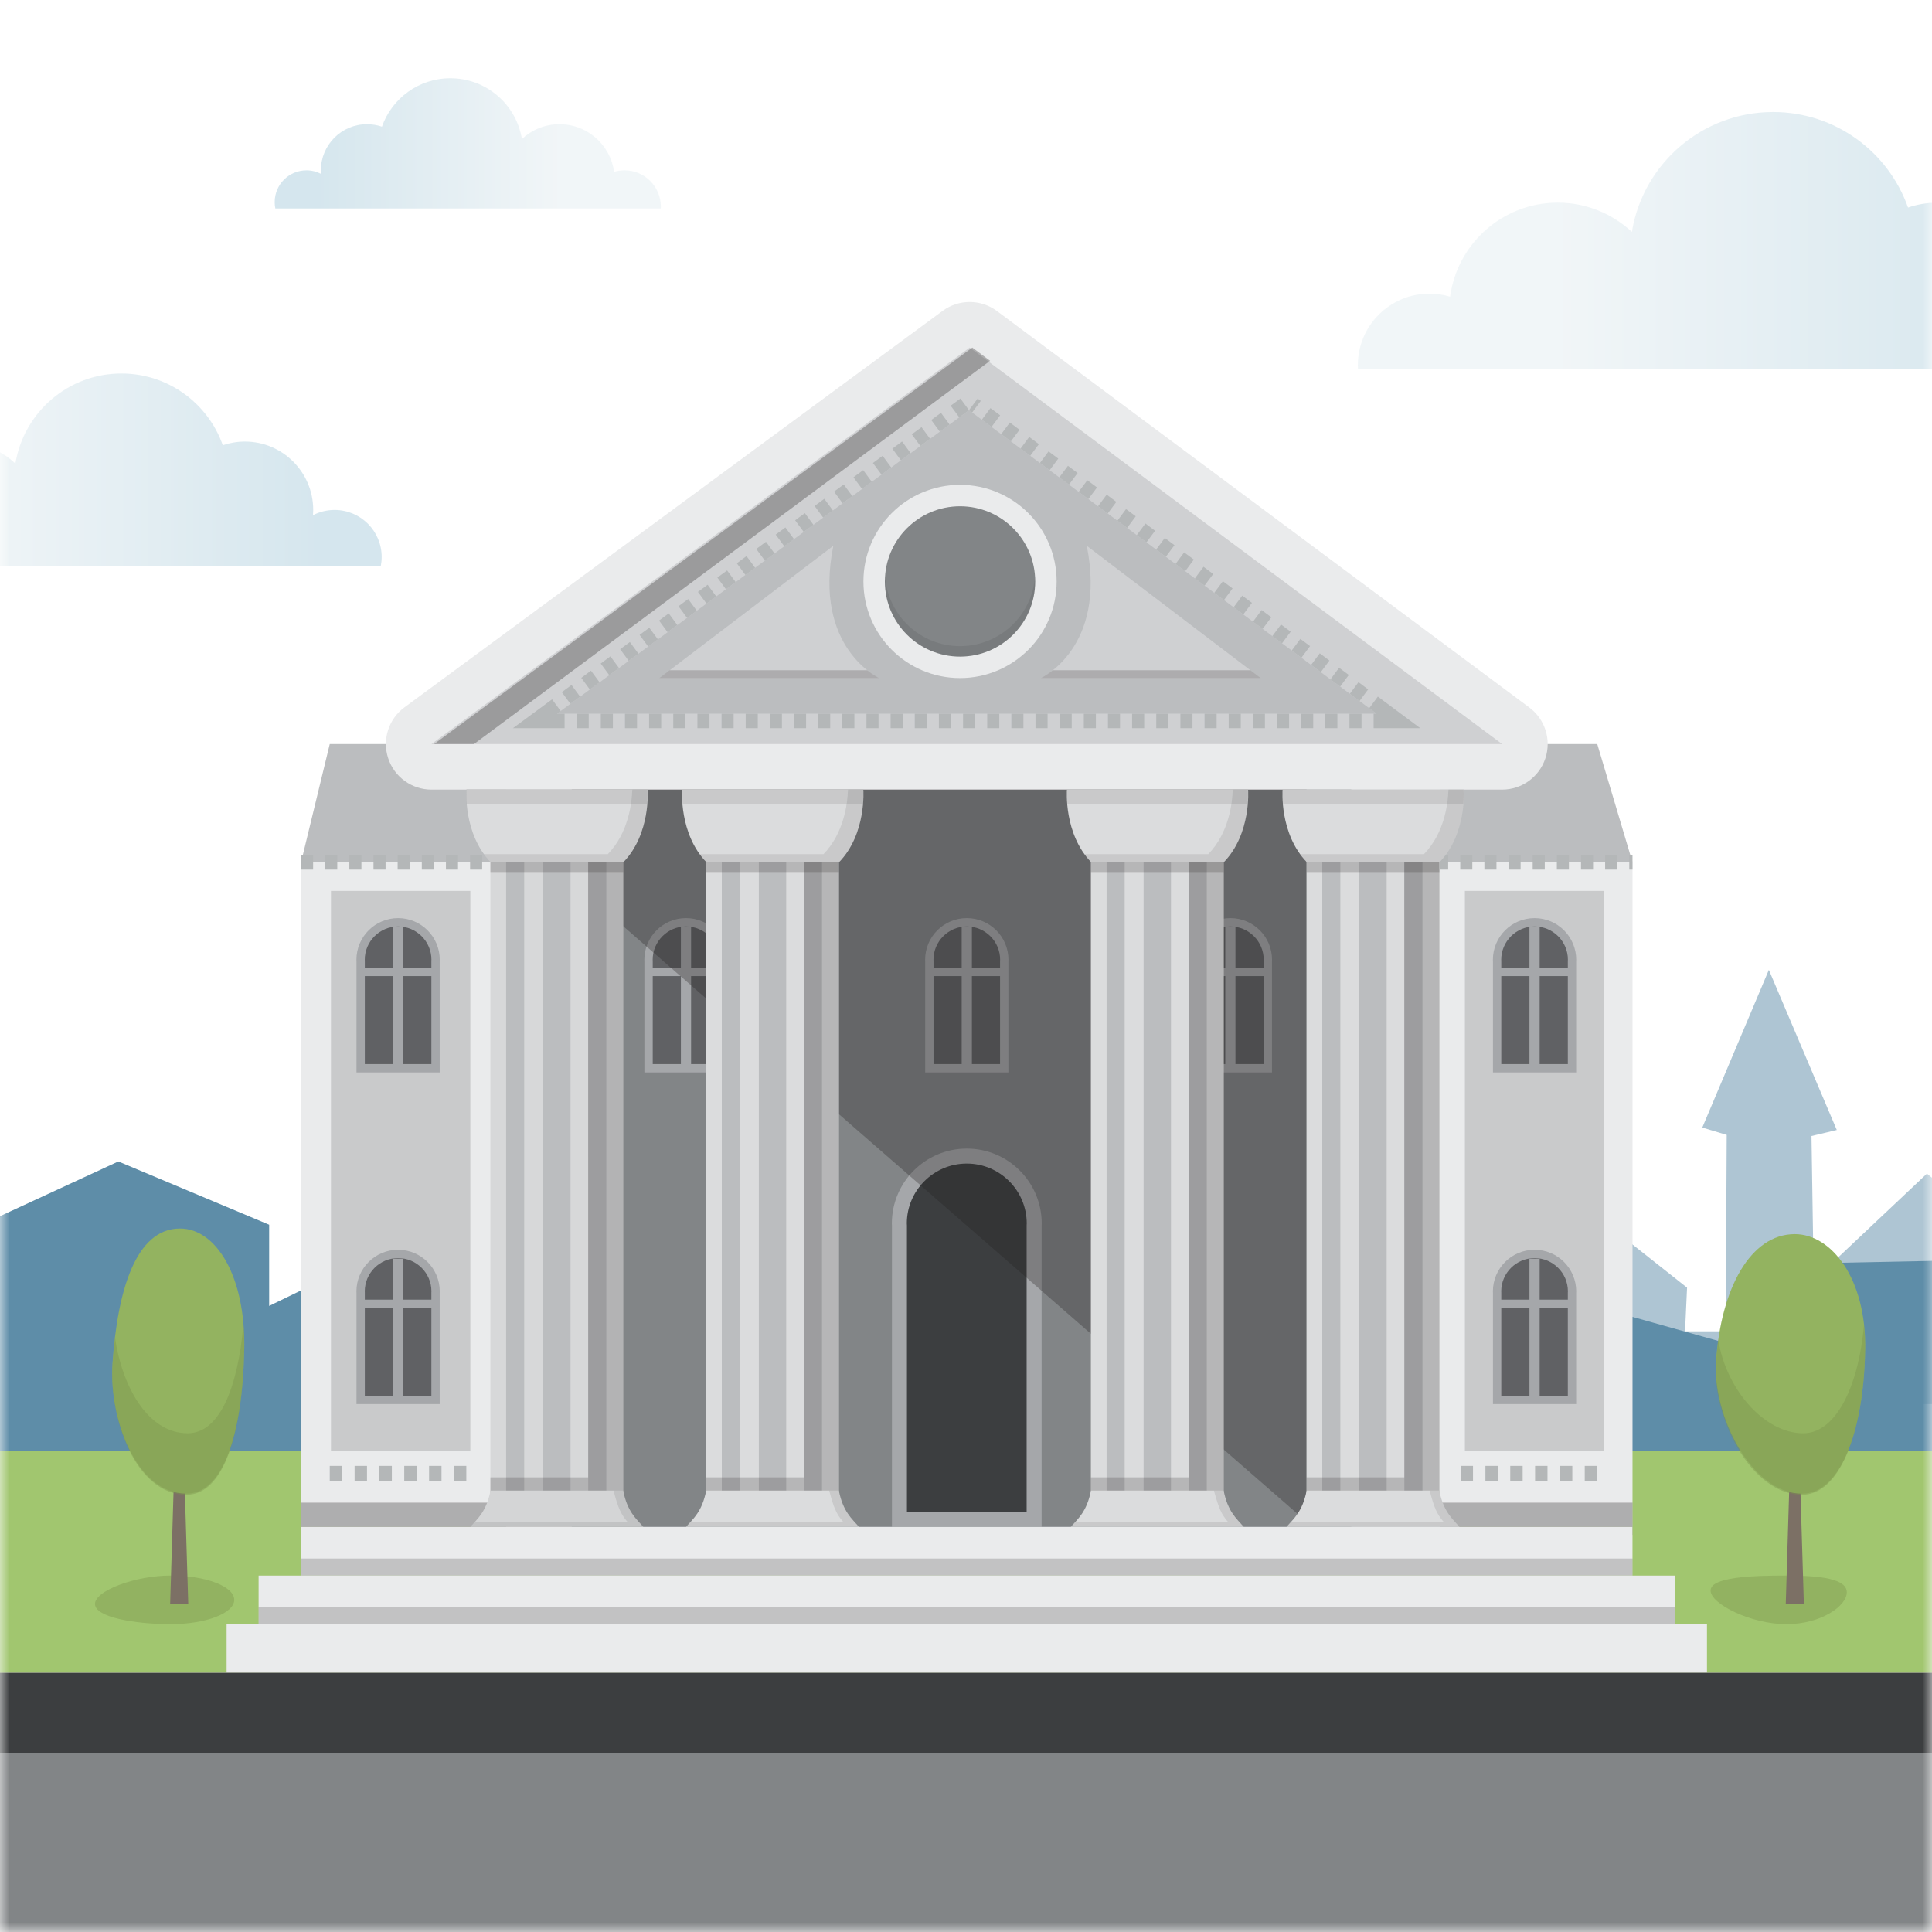 <svg xmlns="http://www.w3.org/2000/svg" width="100" height="100" viewBox="0 0 100 100" fill="none">
  <mask id="mask0_1428_678" style="mask-type:luminance" maskUnits="userSpaceOnUse" x="0" y="0" width="100" height="100">
    <path d="M100 0H0V100H100V0Z" fill="white"/>
  </mask>
  <g mask="url(#mask0_1428_678)">
    <path d="M100.812 90.731H-0.543V100.563H100.812V90.731Z" fill="#828587"/>
  </g>
  <mask id="mask1_1428_678" style="mask-type:luminance" maskUnits="userSpaceOnUse" x="0" y="0" width="100" height="100">
    <path d="M100 0H0V100H100V0Z" fill="white"/>
  </mask>
  <g mask="url(#mask1_1428_678)">
    <path opacity="0.5" d="M55.919 68.909L56.104 62.757L53.736 62.38L57.181 57.86L64.285 58.362L68.089 62.38L65.793 63.133L65.561 68.909H66.797V66.398H68.448V68.909H69.879L70.098 64.891L77.485 58.867L87.322 66.649L87.218 68.909H89.324L89.374 58.742L88.111 58.362L91.556 50.201L95.072 58.488L93.763 58.8L93.916 68.728L97.068 68.909L97.01 65.519L94.707 65.493L99.737 60.748L102.464 62.931V57.483L108.205 49.95L114.52 57.734L114.591 68.909H116.242V72.675H52.157V68.909H55.919Z" fill="#5E8DA8"/>
  </g>
  <mask id="mask2_1428_678" style="mask-type:luminance" maskUnits="userSpaceOnUse" x="0" y="0" width="100" height="100">
    <path d="M100 0H0V100H100V0Z" fill="white"/>
  </mask>
  <g mask="url(#mask2_1428_678)">
    <path d="M73.034 72.206L72.799 67.46L75.806 67.169L71.432 63.682L62.41 64.07L57.581 67.169L60.497 67.751L60.791 72.206H59.221V70.269H57.125V72.206H55.307L55.029 69.107L45.005 66.298L33.159 70.463L33.29 72.206H30.616L30.699 64.554L32.157 64.07L27.783 57.773L23.317 64.167L25.322 64.457L25.062 72.206H20.783L20.857 69.591L22.589 69.01L17.394 65.91L13.932 67.595V63.392L6.125 60.117L-1.377 63.586L-1.467 72.206H-3.564V75.112H77.811V72.206H73.034Z" fill="#5E8DA8"/>
  </g>
  <mask id="mask3_1428_678" style="mask-type:luminance" maskUnits="userSpaceOnUse" x="0" y="0" width="100" height="100">
    <path d="M100 0H0V100H100V0Z" fill="white"/>
  </mask>
  <g mask="url(#mask3_1428_678)">
    <path d="M106.213 72.492L106.001 68.21L108.713 67.948L105.792 65.147L94.917 65.367L92.275 67.948L94.905 68.473L95.17 72.492H93.754V70.744H91.864V72.492H90.224L89.973 69.696L80.932 67.162L70.247 70.919L70.365 72.492H67.953L68.028 65.589L69.343 65.153L65.397 59.473L61.37 65.24L63.178 65.502L62.944 72.492H59.083L59.151 70.133L60.712 69.608L56.027 66.812L52.904 68.332V64.541L46.329 59.299L39.096 64.716L39.014 72.492H37.123V75.113H110.521V72.492H106.213Z" fill="#5E8DA8"/>
  </g>
  <mask id="mask4_1428_678" style="mask-type:luminance" maskUnits="userSpaceOnUse" x="0" y="0" width="100" height="100">
    <path d="M100 0H0V100H100V0Z" fill="white"/>
  </mask>
  <g mask="url(#mask4_1428_678)">
    <path d="M100.812 75.112H-0.543V86.583H100.812V75.112Z" fill="#A1C66F"/>
  </g>
  <mask id="mask5_1428_678" style="mask-type:luminance" maskUnits="userSpaceOnUse" x="0" y="0" width="100" height="100">
    <path d="M100 0H0V100H100V0Z" fill="white"/>
  </mask>
  <g mask="url(#mask5_1428_678)">
    <path d="M84.499 44.636H15.583V79.035H84.499V44.636Z" fill="#EAEBEC"/>
    <path opacity="0.3" d="M84.499 77.777H15.583V79.443H84.499V77.777Z" fill="#231F20"/>
    <path d="M84.499 44.635H49.777V38.512H82.674L84.499 44.635Z" fill="#BBBDBF"/>
    <path d="M50.304 44.635H15.582L17.068 38.512H50.304V44.635Z" fill="#BBBDBF"/>
    <path d="M24.344 46.114H17.131V75.114H24.344V46.114Z" fill="#C9CACB"/>
    <path d="M83.035 46.114H75.822V75.114H83.035V46.114Z" fill="#C9CACB"/>
    <path d="M24.137 76.645H23.495V75.874H24.137V76.645ZM22.852 76.645H22.209V75.874H22.852V76.645ZM21.567 76.645H20.924V75.874H21.567V76.645ZM20.282 76.645H19.639V75.874H20.282V76.645ZM18.996 76.645H18.354V75.874H18.996V76.645ZM17.711 76.645H17.068V75.874H17.711V76.645Z" fill="#B4B7B8"/>
    <path d="M82.669 76.645H82.026V75.874H82.669V76.645ZM81.383 76.645H80.741V75.874H81.383V76.645ZM80.098 76.645H79.456V75.874H80.098V76.645ZM78.813 76.645H78.17V75.874H78.813V76.645ZM77.528 76.645H76.885V75.874H77.528V76.645ZM76.242 76.645H75.6V75.874H76.242V76.645Z" fill="#B4B7B8"/>
    <path d="M84.498 45.01H84.332V44.26H84.498V45.01ZM83.707 45.01H83.082V44.26H83.707V45.01ZM82.457 45.01H81.832V44.26H82.457V45.01ZM81.207 45.01H80.582V44.26H81.207V45.01ZM79.957 45.01H79.332V44.26H79.957V45.01ZM78.707 45.01H78.082V44.26H78.707V45.01ZM77.457 45.01H76.832V44.26H77.457V45.01ZM76.207 45.01H75.582V44.26H76.207V45.01ZM74.957 45.01H74.332V44.26H74.957V45.01ZM73.707 45.01H73.082V44.26H73.707V45.01ZM72.457 45.01H71.832V44.26H72.457V45.01ZM71.207 45.01H70.582V44.26H71.207V45.01ZM69.957 45.01H69.332V44.26H69.957V45.01ZM68.707 45.01H68.082V44.26H68.707V45.01ZM67.457 45.01H66.832V44.26H67.457V45.01ZM66.207 45.01H65.582V44.26H66.207V45.01ZM64.957 45.01H64.332V44.26H64.957V45.01ZM63.707 45.01H63.082V44.26H63.707V45.01ZM62.457 45.01H61.832V44.26H62.457V45.01ZM61.207 45.01H60.582V44.26H61.207V45.01ZM59.957 45.01H59.332V44.26H59.957V45.01ZM58.707 45.01H58.082V44.26H58.707V45.01ZM57.457 45.01H56.832V44.26H57.457V45.01ZM56.207 45.01H55.582V44.26H56.207V45.01ZM54.957 45.01H54.332V44.26H54.957V45.01ZM53.707 45.01H53.082V44.26H53.707V45.01ZM52.457 45.01H51.832V44.26H52.457V45.01ZM51.207 45.01H50.582V44.26H51.207V45.01ZM49.957 45.01H49.332V44.26H49.957V45.01ZM48.707 45.01H48.082V44.26H48.707V45.01ZM47.457 45.01H46.832V44.26H47.457V45.01ZM46.207 45.01H45.582V44.26H46.207V45.01ZM44.957 45.01H44.332V44.26H44.957V45.01ZM43.707 45.01H43.082V44.26H43.707V45.01ZM42.457 45.01H41.832V44.26H42.457V45.01ZM41.207 45.01H40.582V44.26H41.207V45.01ZM39.957 45.01H39.332V44.26H39.957V45.01ZM38.707 45.01H38.082V44.26H38.707V45.01ZM37.457 45.01H36.832V44.26H37.457V45.01ZM36.207 45.01H35.582V44.26H36.207V45.01ZM34.957 45.01H34.332V44.26H34.957V45.01ZM33.707 45.01H33.082V44.26H33.707V45.01ZM32.457 45.01H31.832V44.26H32.457V45.01ZM31.207 45.01H30.582V44.26H31.207V45.01ZM29.957 45.01H29.332V44.26H29.957V45.01ZM28.707 45.01H28.082V44.26H28.707V45.01ZM27.457 45.01H26.832V44.26H27.457V45.01ZM26.207 45.01H25.582V44.26H26.207V45.01ZM24.957 45.01H24.332V44.26H24.957V45.01ZM23.707 45.01H23.082V44.26H23.707V45.01ZM22.457 45.01H21.832V44.26H22.457V45.01ZM21.207 45.01H20.582V44.26H21.207V45.01ZM19.957 45.01H19.332V44.26H19.957V45.01ZM18.707 45.01H18.082V44.26H18.707V45.01ZM17.457 45.01H16.832V44.26H17.457V45.01ZM16.207 45.01H15.582V44.26H16.207V45.01Z" fill="#B4B7B8"/>
    <path d="M74.527 40.867H26.197V79.034H74.527V40.867Z" fill="#EAEBEC"/>
    <path d="M69.943 39.868H29.592V79.035H69.943V39.868Z" fill="#828587"/>
    <path d="M22.332 39.691C21.822 39.691 21.37 39.364 21.211 38.88C21.052 38.397 21.222 37.865 21.633 37.563L49.491 17.04C49.699 16.887 49.945 16.811 50.19 16.811C50.438 16.811 50.685 16.888 50.895 17.044L78.454 37.567C78.862 37.87 79.029 38.401 78.869 38.883C78.709 39.366 78.258 39.691 77.749 39.691H22.332V39.691Z" fill="#CFD0D2"/>
    <path d="M50.191 17.989L77.75 38.512H22.332L50.191 17.989ZM50.191 15.631C49.699 15.631 49.208 15.784 48.792 16.09L20.933 36.613C20.113 37.217 19.774 38.28 20.092 39.248C20.41 40.216 21.313 40.87 22.332 40.87H77.75C78.766 40.87 79.669 40.219 79.988 39.254C80.308 38.289 79.974 37.227 79.158 36.62L51.599 16.098C51.181 15.787 50.686 15.631 50.191 15.631Z" fill="#EAEBEC"/>
    <path d="M50.155 21.231L28.832 36.939H71.249L50.155 21.231Z" fill="#BBBDBF"/>
    <path d="M49.711 20.628L49.207 20.999L49.652 21.602L50.15 21.235L50.151 21.235C50.151 21.235 50.151 21.235 50.151 21.235L50.152 21.235C50.152 21.234 50.152 21.234 50.152 21.234L50.152 21.234C50.152 21.234 50.152 21.234 50.152 21.234L50.153 21.234C50.153 21.234 50.153 21.233 50.153 21.233L50.153 21.233C50.154 21.233 50.154 21.233 50.154 21.233C50.155 21.232 50.155 21.232 50.155 21.232V21.232L49.711 20.628ZM48.704 21.369L48.201 21.74L48.646 22.344C48.646 22.344 48.81 22.223 48.951 22.119L49.149 21.973L48.704 21.369ZM47.698 22.111L47.195 22.481L47.639 23.085L48.143 22.715L47.698 22.111ZM46.691 22.852L46.188 23.223L46.633 23.827L46.976 23.574C46.976 23.574 46.976 23.574 46.976 23.574L46.976 23.574C46.977 23.573 46.977 23.573 46.977 23.573L46.982 23.569C46.982 23.569 46.983 23.569 46.983 23.569L46.988 23.565C46.988 23.565 46.988 23.565 46.988 23.565L46.993 23.561C46.993 23.561 46.994 23.561 46.994 23.561L46.995 23.56C46.997 23.559 46.998 23.558 46.999 23.557L47 23.557C47 23.556 47 23.556 47 23.556L47.001 23.555C47.001 23.555 47.001 23.555 47.001 23.555L47.003 23.554C47.004 23.554 47.004 23.553 47.004 23.553L47.006 23.552C47.006 23.552 47.007 23.551 47.007 23.551L47.008 23.551C47.009 23.55 47.01 23.549 47.011 23.548L47.011 23.548C47.015 23.545 47.019 23.543 47.022 23.54L47.023 23.54C47.089 23.491 47.136 23.456 47.136 23.456L46.691 22.852ZM45.685 23.593L45.182 23.964L45.627 24.568C45.627 24.568 45.821 24.425 45.968 24.316L45.969 24.316C45.969 24.315 45.97 24.315 45.971 24.314L46.13 24.197L45.685 23.593ZM44.679 24.335L44.175 24.705L44.62 25.309L45.124 24.939L44.679 24.335ZM43.672 25.076L43.169 25.447L43.614 26.051L43.767 25.938C43.767 25.937 43.768 25.937 43.768 25.937L43.77 25.936C43.77 25.935 43.771 25.935 43.771 25.935H43.771C43.772 25.934 43.773 25.934 43.774 25.933L43.776 25.932C43.776 25.932 43.776 25.932 43.776 25.932L43.784 25.926C43.784 25.925 43.784 25.925 43.784 25.925L43.79 25.921V25.921L43.792 25.919C43.792 25.919 43.792 25.919 43.793 25.919L43.795 25.917C43.795 25.917 43.796 25.917 43.796 25.917L43.797 25.916L43.798 25.915C43.798 25.915 43.798 25.915 43.798 25.915L43.8 25.913C43.801 25.913 43.801 25.913 43.801 25.912L43.803 25.911C43.946 25.806 44.117 25.68 44.117 25.68L43.672 25.076ZM42.666 25.818L42.163 26.188L42.607 26.792C42.607 26.792 42.831 26.627 42.98 26.518L42.981 26.517C42.981 26.517 42.981 26.517 42.981 26.517L42.982 26.516C42.983 26.516 42.983 26.515 42.984 26.515L43.111 26.422L42.666 25.818ZM41.659 26.559L41.156 26.93L41.601 27.533L42.104 27.163L41.659 26.559ZM40.653 27.3L40.15 27.671L40.595 28.275C40.595 28.275 40.595 28.275 40.596 28.274H40.596C40.596 28.274 40.596 28.274 40.596 28.274L40.597 28.273V28.273L40.597 28.273L40.598 28.273L40.598 28.273C40.598 28.273 40.598 28.272 40.598 28.272L40.598 28.272C40.598 28.272 40.599 28.272 40.599 28.272L40.599 28.272C40.599 28.272 40.599 28.272 40.599 28.272H40.599C40.599 28.271 40.599 28.271 40.599 28.271H40.599C40.601 28.27 40.602 28.269 40.604 28.268L40.605 28.268C40.605 28.268 40.605 28.267 40.605 28.267L40.606 28.267C40.606 28.267 40.606 28.267 40.606 28.266C40.607 28.266 40.608 28.265 40.609 28.264L40.609 28.264C40.615 28.26 40.622 28.255 40.629 28.249V28.249C40.744 28.165 41.098 27.904 41.098 27.904L40.653 27.3ZM39.647 28.042L39.143 28.413L39.588 29.016C39.588 29.016 39.854 28.82 40 28.713L40.001 28.712L40.091 28.646L39.647 28.042ZM38.64 28.783L38.137 29.154L38.582 29.758L39.085 29.387L38.64 28.783ZM37.634 29.525L37.131 29.895L37.575 30.499L38.079 30.128L37.634 29.525ZM36.627 30.266L36.124 30.637L36.569 31.24C36.569 31.24 36.623 31.2 36.696 31.147L36.697 31.146C36.7 31.144 36.703 31.141 36.707 31.139L36.708 31.138L36.709 31.137C36.709 31.137 36.709 31.137 36.709 31.137L36.71 31.136C36.711 31.136 36.711 31.136 36.711 31.136L36.715 31.133C36.715 31.133 36.716 31.133 36.716 31.133L36.718 31.131C36.718 31.131 36.719 31.13 36.719 31.13L36.722 31.128C36.722 31.128 36.722 31.128 36.723 31.128L36.723 31.127C36.723 31.127 36.723 31.127 36.724 31.127L37.072 30.87L36.627 30.266ZM35.621 31.007L35.118 31.378L35.563 31.982L36.066 31.611L35.621 31.007ZM34.614 31.749L34.111 32.119L34.556 32.723L35.059 32.352L34.614 31.749ZM33.608 32.49L33.105 32.861L33.55 33.465C33.55 33.465 33.57 33.45 33.603 33.426L34.053 33.094L33.608 32.49ZM32.602 33.232L32.098 33.602L32.543 34.206L33.047 33.835L32.602 33.232ZM31.595 33.973L31.092 34.344L31.537 34.947L32.04 34.577L31.595 33.973ZM30.589 34.714L30.086 35.085L30.531 35.689C30.531 35.689 30.567 35.662 30.62 35.623L31.034 35.318L30.589 34.714ZM29.583 35.456L29.079 35.826L29.524 36.43L30.027 36.06L29.583 35.456ZM28.576 36.197L28.388 36.336L26.55 37.69H28.832H29.223V36.94H28.832C28.832 36.94 28.833 36.94 28.833 36.94L28.832 36.94C28.833 36.94 28.833 36.939 28.833 36.939L28.832 36.94C28.833 36.939 28.833 36.939 28.833 36.939L28.833 36.939L28.834 36.939L28.834 36.939C28.834 36.939 28.834 36.939 28.834 36.939L29.021 36.801L28.576 36.197ZM30.473 36.94H29.848V37.69H30.473V36.94ZM31.723 36.94H31.098V37.69H31.723V36.94ZM32.973 36.94H32.348V37.69H32.973V36.94ZM34.223 36.94H33.598V37.69H34.223V36.94ZM35.473 36.94H34.848V37.69H35.473V36.94ZM36.723 36.94H36.098V37.69H36.723V36.94ZM37.973 36.94H37.348V37.69H37.973V36.94ZM39.223 36.94H38.598V37.69H39.223V36.94ZM40.473 36.94H39.848V37.69H40.473V36.94ZM41.723 36.94H41.098V37.69H41.723V36.94ZM42.973 36.94H42.348V37.69H42.973V36.94ZM44.223 36.94H43.598V37.69H44.223V36.94ZM45.473 36.94H44.848V37.69H45.473V36.94ZM46.723 36.94H46.098V37.69H46.723V36.94ZM47.973 36.94H47.348V37.69H47.973V36.94ZM49.223 36.94H48.598V37.69H49.223V36.94ZM50.473 36.94H49.848V37.69H50.473V36.94ZM51.723 36.94H51.098V37.69H51.723V36.94ZM52.973 36.94H52.348V37.69H52.973V36.94ZM54.223 36.94H53.598V37.69H54.223V36.94ZM55.473 36.94H54.848V37.69H55.473V36.94ZM56.723 36.94H56.098V37.69H56.723V36.94ZM57.973 36.94H57.348V37.69H57.973V36.94ZM59.223 36.94H58.598V37.69H59.223V36.94ZM60.473 36.94H59.848V37.69H60.473V36.94ZM61.723 36.94H61.098V37.69H61.723V36.94ZM62.973 36.94H62.348V37.69H62.973V36.94ZM64.223 36.94H63.598V37.69H64.223V36.94ZM65.473 36.94H64.848V37.69H65.473V36.94ZM66.723 36.94H66.098V37.69H66.723V36.94ZM67.973 36.94H67.348V37.69H67.973V36.94ZM69.223 36.94H68.598V37.69H69.223V36.94ZM70.473 36.94H69.848V37.69H70.473V36.94ZM71.318 36.055L70.87 36.657C70.87 36.657 71.213 36.913 71.247 36.938L71.247 36.938C71.247 36.938 71.247 36.938 71.248 36.938L71.248 36.938L71.248 36.939C71.248 36.939 71.248 36.939 71.248 36.939C71.249 36.939 71.249 36.939 71.249 36.94L71.25 36.94C71.25 36.94 71.25 36.94 71.25 36.94V36.94H71.098V37.69H71.25H73.513L71.698 36.338L71.318 36.055ZM70.315 35.309L69.867 35.91L70.368 36.284L70.816 35.682L70.315 35.309ZM69.313 34.562L68.865 35.164L69.366 35.537L69.814 34.936L69.313 34.562ZM68.31 33.816L67.862 34.417L68.363 34.79L68.811 34.189L68.31 33.816ZM67.307 33.069L66.859 33.671L67.361 34.044L67.809 33.442L67.307 33.069ZM66.305 32.323L65.857 32.924L66.177 33.163C66.276 33.236 66.358 33.297 66.358 33.297L66.806 32.696L66.305 32.323ZM65.302 31.576L64.854 32.178L65.356 32.551L65.804 31.949L65.302 31.576ZM64.3 30.829L63.852 31.431L64.163 31.663V31.663L64.165 31.664C64.165 31.665 64.166 31.665 64.166 31.665L64.17 31.668C64.17 31.668 64.17 31.668 64.17 31.668L64.175 31.672C64.176 31.673 64.177 31.673 64.178 31.674L64.179 31.674C64.274 31.745 64.353 31.804 64.353 31.804L64.801 31.203L64.3 30.829ZM63.297 30.083L62.849 30.684C62.849 30.684 62.928 30.743 63.024 30.814L63.351 31.058L63.798 30.456L63.297 30.083ZM62.295 29.336L61.847 29.938L62.348 30.311L62.796 29.71L62.295 29.336ZM61.292 28.59L60.844 29.191L61.346 29.565L61.793 28.963L61.292 28.59ZM60.29 27.843L59.842 28.445C59.842 28.445 60.039 28.592 60.186 28.701C60.188 28.702 60.189 28.703 60.19 28.704L60.343 28.818L60.791 28.217L60.29 27.843ZM59.287 27.097L58.839 27.698L59.34 28.071L59.788 27.47L59.287 27.097ZM58.284 26.35L57.836 26.952L58.338 27.325L58.786 26.723L58.284 26.35ZM57.282 25.603L56.834 26.205L57.335 26.578L57.783 25.977L57.282 25.603ZM56.279 24.857L55.831 25.458L56.333 25.832L56.781 25.23L56.279 24.857ZM55.277 24.11L54.829 24.712L55.33 25.085L55.778 24.484L55.277 24.11ZM54.274 23.364L53.826 23.965L54.306 24.322L54.322 24.334C54.322 24.334 54.322 24.334 54.322 24.334L54.326 24.337L54.327 24.338L54.327 24.338V24.339L54.775 23.737L54.274 23.364ZM53.272 22.617L52.824 23.219L53.325 23.592L53.773 22.99L53.272 22.617ZM52.269 21.871L51.821 22.472C51.821 22.472 52.064 22.654 52.212 22.763L52.216 22.766L52.216 22.766L52.322 22.846L52.77 22.244L52.269 21.871ZM51.266 21.124L50.818 21.726L50.824 21.73C50.824 21.73 50.824 21.73 50.824 21.73L50.835 21.738L50.839 21.741C50.84 21.742 50.841 21.743 50.843 21.744L50.845 21.745L50.845 21.746C50.845 21.746 50.846 21.746 50.846 21.746L50.847 21.747L50.848 21.748L50.849 21.748L50.851 21.75C50.851 21.75 50.851 21.75 50.852 21.75C50.852 21.751 50.853 21.751 50.853 21.752L50.854 21.752C50.854 21.752 50.855 21.753 50.856 21.753L50.856 21.753C50.856 21.754 50.856 21.754 50.857 21.754C50.974 21.841 51.32 22.099 51.32 22.099L51.768 21.497L51.266 21.124ZM50.603 20.63L50.155 21.232L50.157 21.233L50.157 21.233L50.159 21.235L50.16 21.235L50.16 21.235L50.161 21.235L50.161 21.236C50.188 21.256 50.317 21.352 50.317 21.352L50.765 20.751L50.603 20.63Z" fill="#B4B7B8"/>
    <path opacity="0.3" d="M50.327 17.989L51.248 18.675L24.532 38.512L22.469 38.512L50.327 17.989Z" fill="#231F20"/>
    <path d="M54.691 30.096C54.691 32.857 52.453 35.096 49.691 35.096C46.93 35.096 44.691 32.857 44.691 30.096C44.691 27.334 46.93 25.096 49.691 25.096C52.453 25.096 54.691 27.334 54.691 30.096Z" fill="#EAEBEC"/>
    <path d="M53.582 30.095C53.582 32.244 51.84 33.986 49.692 33.986C47.543 33.986 45.801 32.244 45.801 30.095C45.801 27.946 47.543 26.204 49.692 26.204C51.84 26.204 53.582 27.946 53.582 30.095Z" fill="#828587"/>
    <path opacity="0.1" d="M49.692 33.444C47.634 33.444 45.95 31.846 45.811 29.824C45.805 29.914 45.801 30.004 45.801 30.095C45.801 32.244 47.543 33.986 49.692 33.986C51.84 33.986 53.582 32.244 53.582 30.095C53.582 30.004 53.578 29.914 53.572 29.824C53.433 31.847 51.749 33.444 49.692 33.444Z" fill="#231F20"/>
    <path d="M18.668 55.294V49.737C18.668 49.719 18.667 49.708 18.666 49.696C18.666 49.69 18.665 49.684 18.665 49.678C18.665 48.608 19.536 47.737 20.606 47.737C21.676 47.737 22.547 48.608 22.547 49.678C22.547 49.684 22.544 49.719 22.544 49.731L22.544 55.294H18.668V55.294Z" fill="#606164"/>
    <path d="M20.606 47.953C21.557 47.953 22.331 48.727 22.331 49.672L22.331 49.681C22.329 49.695 22.329 49.71 22.328 49.724L22.328 49.73V49.736V55.078H18.883V49.736V49.73L18.883 49.724C18.883 49.71 18.882 49.695 18.881 49.681L18.88 49.678C18.88 48.727 19.654 47.953 20.606 47.953ZM20.606 47.522C19.415 47.522 18.449 48.487 18.449 49.678C18.449 49.698 18.452 49.717 18.452 49.737V55.509H22.759V49.737C22.759 49.717 22.762 49.698 22.762 49.678C22.762 48.487 21.797 47.522 20.606 47.522Z" fill="#A5A7AA"/>
    <path d="M20.869 47.981H20.342V55.143H20.869V47.981Z" fill="#A5A7AA"/>
    <path d="M22.498 50.103H18.713V50.522H22.498V50.103Z" fill="#A5A7AA"/>
    <path d="M33.569 55.294V49.737C33.569 49.719 33.568 49.708 33.567 49.696C33.567 49.69 33.566 49.684 33.566 49.678C33.566 48.608 34.437 47.737 35.507 47.737C36.578 47.737 37.448 48.608 37.448 49.678C37.448 49.684 37.446 49.719 37.445 49.731V55.294H33.569V55.294Z" fill="#606164"/>
    <path d="M35.507 47.953C36.458 47.953 37.232 48.727 37.233 49.672L37.232 49.681C37.231 49.695 37.23 49.71 37.23 49.724L37.229 49.73V49.736V55.078H33.785V49.736V49.73L33.785 49.724C33.784 49.71 33.783 49.695 33.782 49.681L33.782 49.678C33.782 48.727 34.556 47.953 35.507 47.953ZM35.507 47.522C34.316 47.522 33.351 48.487 33.351 49.678C33.351 49.698 33.353 49.717 33.354 49.737V55.509H37.66V49.737C37.661 49.717 37.663 49.698 37.663 49.678C37.663 48.487 36.698 47.522 35.507 47.522Z" fill="#A5A7AA"/>
    <path d="M35.77 47.981H35.243V55.143H35.77V47.981Z" fill="#A5A7AA"/>
    <path d="M37.399 50.103H33.614V50.522H37.399V50.103Z" fill="#A5A7AA"/>
    <path d="M48.103 55.294V49.737C48.103 49.72 48.102 49.708 48.102 49.696L48.101 49.678C48.101 48.608 48.971 47.737 50.041 47.737C51.112 47.737 51.982 48.608 51.982 49.678C51.982 49.678 51.98 49.72 51.979 49.732V55.294H48.103Z" fill="#606164"/>
    <path d="M50.041 47.953C50.992 47.953 51.766 48.727 51.767 49.672L51.766 49.681C51.765 49.696 51.764 49.711 51.764 49.726L51.763 49.731V49.737V55.078H48.319V49.737V49.731L48.319 49.726C48.318 49.711 48.317 49.696 48.316 49.681L48.316 49.678C48.316 48.727 49.09 47.953 50.041 47.953ZM50.041 47.522C48.85 47.522 47.885 48.487 47.885 49.678C47.885 49.698 47.887 49.717 47.888 49.737V55.509H52.194V49.737C52.195 49.717 52.197 49.698 52.197 49.678C52.197 48.487 51.232 47.522 50.041 47.522Z" fill="#A5A7AA"/>
    <path d="M50.305 47.981H49.777V55.143H50.305V47.981Z" fill="#A5A7AA"/>
    <path d="M51.933 50.104H48.148V50.522H51.933V50.104Z" fill="#A5A7AA"/>
    <path d="M46.555 78.646V63.436C46.554 63.405 46.553 63.383 46.552 63.362C46.551 63.351 46.55 63.341 46.55 63.33C46.55 61.405 48.116 59.839 50.041 59.839C51.965 59.839 53.531 61.405 53.531 63.33C53.531 63.341 53.53 63.351 53.53 63.361C53.528 63.383 53.527 63.406 53.526 63.428V78.646H46.555V78.646Z" fill="#3C3E40"/>
    <path d="M50.041 60.226C51.749 60.226 53.14 61.614 53.144 63.322L53.143 63.335C53.141 63.363 53.139 63.391 53.139 63.419L53.139 63.428V63.435V78.258H46.943V63.435V63.426L46.942 63.417C46.942 63.389 46.94 63.362 46.938 63.334L46.937 63.322C46.941 61.614 48.332 60.226 50.041 60.226ZM50.041 59.451C47.898 59.451 46.162 61.188 46.162 63.33C46.162 63.365 46.166 63.4 46.167 63.435V79.033H53.914V63.435C53.914 63.4 53.919 63.365 53.919 63.33C53.919 61.188 52.182 59.451 50.041 59.451Z" fill="#A5A7AA"/>
    <path d="M61.746 55.294V49.737C61.745 49.719 61.743 49.684 61.743 49.678C61.743 48.608 62.614 47.737 63.684 47.737C64.754 47.737 65.625 48.608 65.625 49.678C65.625 49.678 65.622 49.72 65.622 49.732V55.294H61.746Z" fill="#606164"/>
    <path d="M63.684 47.953C64.635 47.953 65.409 48.727 65.409 49.672L65.409 49.681C65.408 49.696 65.407 49.711 65.406 49.726L65.406 49.731V49.737V55.078H61.961V49.737V49.73L61.961 49.723C61.961 49.709 61.96 49.695 61.959 49.681L61.958 49.678C61.958 48.727 62.732 47.953 63.684 47.953ZM63.684 47.522C62.493 47.522 61.527 48.487 61.527 49.678C61.527 49.698 61.53 49.717 61.531 49.737V55.509H65.837V49.737C65.838 49.717 65.84 49.698 65.84 49.678C65.84 48.487 64.875 47.522 63.684 47.522Z" fill="#A5A7AA"/>
    <path d="M63.947 47.981H63.42V55.143H63.947V47.981Z" fill="#A5A7AA"/>
    <path d="M65.576 50.103H61.791V50.522H65.576V50.103Z" fill="#A5A7AA"/>
    <path d="M18.668 72.461V66.904C18.668 66.886 18.667 66.875 18.666 66.863C18.666 66.857 18.665 66.851 18.665 66.845C18.665 65.775 19.536 64.904 20.606 64.904C21.676 64.904 22.547 65.775 22.547 66.845C22.547 66.851 22.544 66.886 22.544 66.898L22.544 72.461H18.668Z" fill="#606164"/>
    <path d="M20.606 65.119C21.557 65.119 22.331 65.893 22.331 66.839L22.331 66.847C22.329 66.862 22.329 66.877 22.328 66.891L22.328 66.897V66.903V72.245H18.883V66.903V66.897L18.883 66.891C18.883 66.877 18.882 66.862 18.881 66.847L18.88 66.845C18.88 65.893 19.654 65.119 20.606 65.119ZM20.606 64.688C19.415 64.688 18.449 65.654 18.449 66.845C18.449 66.865 18.452 66.884 18.452 66.903V72.676H22.759V66.903C22.759 66.884 22.762 66.865 22.762 66.845C22.762 65.654 21.797 64.688 20.606 64.688Z" fill="#A5A7AA"/>
    <path d="M20.869 65.148H20.342V72.31H20.869V65.148Z" fill="#A5A7AA"/>
    <path d="M22.498 67.27H18.713V67.689H22.498V67.27Z" fill="#A5A7AA"/>
    <path d="M77.491 55.294V49.737C77.491 49.72 77.49 49.708 77.489 49.696L77.488 49.678C77.488 48.608 78.359 47.737 79.429 47.737C80.499 47.737 81.37 48.608 81.37 49.678C81.37 49.684 81.367 49.719 81.367 49.73V55.294H77.491Z" fill="#606164"/>
    <path d="M79.429 47.953C80.38 47.953 81.154 48.727 81.154 49.672L81.154 49.681C81.153 49.695 81.152 49.709 81.151 49.723L81.151 49.73V49.736V55.078H77.706V49.736V49.731V49.726C77.706 49.711 77.705 49.696 77.704 49.681L77.703 49.678C77.703 48.727 78.478 47.953 79.429 47.953ZM79.429 47.522C78.238 47.522 77.272 48.487 77.272 49.678C77.272 49.698 77.275 49.717 77.275 49.737V55.509H81.582V49.737C81.583 49.717 81.585 49.698 81.585 49.678C81.585 48.487 80.62 47.522 79.429 47.522Z" fill="#A5A7AA"/>
    <path d="M79.692 47.981H79.165V55.143H79.692V47.981Z" fill="#A5A7AA"/>
    <path d="M81.321 50.104H77.536V50.522H81.321V50.104Z" fill="#A5A7AA"/>
    <path d="M77.491 72.461V66.904C77.491 66.886 77.49 66.875 77.489 66.863L77.488 66.845C77.488 65.775 78.359 64.904 79.429 64.904C80.499 64.904 81.37 65.775 81.37 66.845C81.37 66.851 81.367 66.886 81.367 66.897V72.461H77.491Z" fill="#606164"/>
    <path d="M79.429 65.119C80.38 65.119 81.154 65.893 81.154 66.838L81.154 66.847C81.153 66.862 81.152 66.876 81.151 66.89L81.151 66.897V66.903V72.245H77.706V66.903V66.898V66.893C77.706 66.878 77.705 66.863 77.704 66.848L77.703 66.845C77.703 65.893 78.478 65.119 79.429 65.119ZM79.429 64.688C78.238 64.688 77.272 65.654 77.272 66.845C77.272 66.865 77.275 66.884 77.275 66.903V72.676H81.582V66.903C81.583 66.884 81.585 66.865 81.585 66.845C81.585 65.654 80.62 64.688 79.429 64.688Z" fill="#A5A7AA"/>
    <path d="M79.692 65.148H79.165V72.31H79.692V65.148Z" fill="#A5A7AA"/>
    <path d="M81.321 67.27H77.536V67.689H81.321V67.27Z" fill="#A5A7AA"/>
    <path d="M84.498 79.035H15.582V81.552H84.498V79.035Z" fill="#EAEBEC"/>
    <path opacity="0.2" d="M84.499 80.668H15.583V81.551H84.499V80.668Z" fill="#231F20"/>
    <path d="M86.697 81.552H13.385V84.068H86.697V81.552Z" fill="#EAEBEC"/>
    <path d="M88.353 84.067H11.729V86.584H88.353V84.067Z" fill="#EAEBEC"/>
    <path opacity="0.2" d="M86.697 83.185H13.385V84.068H86.697V83.185Z" fill="#231F20"/>
    <path opacity="0.3" d="M24.143 40.87L67.626 78.763V40.87H24.143Z" fill="#231F20"/>
    <path d="M32.261 43.136H25.383V77.526H32.261V43.136Z" fill="#D7D8D9"/>
    <path d="M29.53 42.051H28.113V77.527H29.53V42.051Z" fill="#BBBDBF"/>
    <path d="M27.133 42.051H26.197V77.526H27.133V42.051Z" fill="#BBBDBF"/>
    <path d="M31.383 42.051H30.447V77.526H31.383V42.051Z" fill="#BBBDBF"/>
    <path opacity="0.2" d="M32.261 44.635H25.383V45.175H32.261V44.635Z" fill="#231F20"/>
    <path opacity="0.2" d="M30.439 43.264L30.445 76.467H25.383V77.526H32.261V43.136L30.439 43.264Z" fill="#231F20"/>
    <path d="M25.406 44.635H32.258C33.699 43.154 33.521 40.87 33.521 40.87H28.832H24.143C24.143 40.87 23.965 43.154 25.406 44.635Z" fill="#DBDCDD"/>
    <path opacity="0.1" d="M33.521 40.87H32.727C32.703 41.601 32.519 43.121 31.46 44.21H25.049C25.155 44.357 25.273 44.499 25.406 44.635H32.257C33.699 43.154 33.521 40.87 33.521 40.87Z" fill="#231F20"/>
    <path d="M32.254 77.151H28.822H25.39C25.171 78.249 24.719 78.603 24.344 79.034H28.822H33.3C32.925 78.603 32.472 78.249 32.254 77.151Z" fill="#D4D5D6"/>
    <path opacity="0.1" d="M32.254 77.151H31.755C31.989 78.039 32.131 78.37 32.473 78.763H28.259H24.589C24.506 78.855 24.423 78.943 24.344 79.034H28.822H33.3C32.925 78.603 32.472 78.249 32.254 77.151Z" fill="#231F20"/>
    <path d="M43.425 43.136H36.547V77.526H43.425V43.136Z" fill="#DBDCDD"/>
    <path d="M40.694 42.051H39.277V77.527H40.694V42.051Z" fill="#BBBDBF"/>
    <path d="M38.297 42.051H37.361V77.526H38.297V42.051Z" fill="#BBBDBF"/>
    <path d="M42.546 42.051H41.61V77.526H42.546V42.051Z" fill="#BBBDBF"/>
    <path opacity="0.2" d="M43.425 44.635H36.547V45.175H43.425V44.635Z" fill="#231F20"/>
    <path opacity="0.2" d="M41.603 43.264L41.609 76.467H36.547V77.526H43.425V43.136L41.603 43.264Z" fill="#231F20"/>
    <path d="M36.57 44.635H43.422C44.863 43.154 44.685 40.87 44.685 40.87H39.996H35.307C35.307 40.87 35.129 43.154 36.57 44.635Z" fill="#DBDCDD"/>
    <path opacity="0.1" d="M44.685 40.87H43.891C43.867 41.601 43.683 43.121 42.624 44.21H36.213C36.319 44.357 36.438 44.499 36.57 44.635H43.421C44.863 43.154 44.685 40.87 44.685 40.87Z" fill="#231F20"/>
    <path d="M43.418 77.151H39.986H36.554C36.335 78.249 35.883 78.603 35.508 79.034H39.986H44.464C44.089 78.603 43.636 78.249 43.418 77.151Z" fill="#DBDCDD"/>
    <path opacity="0.1" d="M43.418 77.151H42.919C43.153 78.039 43.295 78.37 43.637 78.763H39.423H35.753C35.67 78.855 35.587 78.943 35.508 79.034H39.986H44.464C44.089 78.603 43.636 78.249 43.418 77.151Z" fill="#231F20"/>
    <path d="M63.341 43.136H56.463V77.526H63.341V43.136Z" fill="#DBDCDD"/>
    <path d="M60.61 42.051H59.193V77.526H60.61V42.051Z" fill="#BBBDBF"/>
    <path d="M58.213 42.051H57.277V77.526H58.213V42.051Z" fill="#BBBDBF"/>
    <path d="M62.463 42.051H61.527V77.526H62.463V42.051Z" fill="#BBBDBF"/>
    <path opacity="0.2" d="M63.341 44.635H56.463V45.176H63.341V44.635Z" fill="#231F20"/>
    <path opacity="0.2" d="M61.52 43.264L61.525 76.467H56.463V77.526H63.341V43.136L61.52 43.264Z" fill="#231F20"/>
    <path d="M56.486 44.635H63.338C64.779 43.154 64.601 40.87 64.601 40.87H59.912H55.223C55.223 40.87 55.045 43.154 56.486 44.635Z" fill="#DBDCDD"/>
    <path opacity="0.1" d="M64.601 40.87H63.807C63.783 41.601 63.599 43.122 62.54 44.21H56.129C56.235 44.357 56.353 44.499 56.486 44.635H63.337C64.779 43.154 64.601 40.87 64.601 40.87Z" fill="#231F20"/>
    <path d="M63.334 77.151H59.902H56.47C56.251 78.249 55.799 78.603 55.424 79.034H59.902H64.38C64.005 78.603 63.553 78.249 63.334 77.151Z" fill="#DBDCDD"/>
    <path opacity="0.1" d="M63.334 77.151H62.835C63.07 78.039 63.212 78.37 63.553 78.763H59.339H55.669C55.586 78.855 55.503 78.943 55.424 79.034H59.902H64.38C64.005 78.603 63.553 78.249 63.334 77.151Z" fill="#231F20"/>
    <path d="M74.504 43.136H67.626V77.526H74.504V43.136Z" fill="#DBDCDD"/>
    <path d="M71.773 42.051H70.356V77.527H71.773V42.051Z" fill="#BBBDBF"/>
    <path d="M69.376 42.051H68.44V77.526H69.376V42.051Z" fill="#BBBDBF"/>
    <path d="M73.626 42.051H72.69V77.526H73.626V42.051Z" fill="#BBBDBF"/>
    <path opacity="0.2" d="M74.504 44.635H67.626V45.176H74.504V44.635Z" fill="#231F20"/>
    <path opacity="0.2" d="M72.683 43.264L72.688 76.467H67.626V77.526H74.504V43.136L72.683 43.264Z" fill="#231F20"/>
    <path d="M67.649 44.635H74.501C75.942 43.154 75.764 40.87 75.764 40.87H71.075H66.386C66.386 40.87 66.208 43.154 67.649 44.635Z" fill="#DBDCDD"/>
    <path opacity="0.1" d="M75.765 40.87H74.971C74.948 41.601 74.763 43.122 73.704 44.21H67.293C67.399 44.357 67.518 44.499 67.65 44.635H74.501C75.943 43.154 75.765 40.87 75.765 40.87Z" fill="#231F20"/>
    <path d="M74.497 77.151H71.065H67.633C67.414 78.249 66.962 78.603 66.587 79.034H71.065H75.543C75.168 78.603 74.716 78.249 74.497 77.151Z" fill="#DBDCDD"/>
    <path opacity="0.1" d="M74.497 77.151H73.998C74.232 78.039 74.374 78.37 74.716 78.763H70.502H66.832C66.749 78.855 66.666 78.943 66.587 79.034H71.065H75.543C75.168 78.603 74.716 78.249 74.497 77.151Z" fill="#231F20"/>
    <path opacity="0.1" d="M28.822 41.62H33.496C33.534 41.169 33.511 40.87 33.511 40.87H28.822H24.133C24.133 40.87 24.11 41.169 24.148 41.62H28.822Z" fill="#231F20"/>
    <path opacity="0.1" d="M39.996 41.62H44.669C44.708 41.169 44.685 40.87 44.685 40.87H39.996H35.307C35.307 40.87 35.284 41.169 35.322 41.62H39.996Z" fill="#231F20"/>
    <path opacity="0.1" d="M59.902 41.62H64.576C64.614 41.169 64.591 40.87 64.591 40.87H59.902H55.213C55.213 40.87 55.19 41.169 55.228 41.62H59.902Z" fill="#231F20"/>
    <path opacity="0.1" d="M71.065 41.62H75.739C75.777 41.169 75.754 40.87 75.754 40.87H71.065H66.376C66.376 40.87 66.353 41.169 66.391 41.62H71.065Z" fill="#231F20"/>
    <path d="M43.132 28.251L34.132 35.096H45.507C45.507 35.096 42.078 33.535 43.132 28.251Z" fill="#CFD0D2"/>
    <path opacity="0.2" d="M34.664 34.69L34.131 35.095H45.506C45.506 35.095 45.243 34.975 44.885 34.69H34.664Z" fill="#231F20"/>
    <path d="M56.252 28.251L65.252 35.096H53.877C53.877 35.096 57.305 33.535 56.252 28.251Z" fill="#CFD0D2"/>
    <path opacity="0.2" d="M64.719 34.69L65.252 35.095H53.877C53.877 35.095 54.14 34.975 54.498 34.69H64.719Z" fill="#231F20"/>
  </g>
  <mask id="mask6_1428_678" style="mask-type:luminance" maskUnits="userSpaceOnUse" x="0" y="0" width="100" height="100">
    <path d="M100 0H0V100H100V0Z" fill="white"/>
  </mask>
  <g mask="url(#mask6_1428_678)">
    <path d="M100.854 86.583H-0.584V90.73H100.854V86.583Z" fill="#3C3E40"/>
  </g>
  <mask id="mask7_1428_678" style="mask-type:luminance" maskUnits="userSpaceOnUse" x="0" y="0" width="100" height="100">
    <path d="M100 0H0V100H100V0Z" fill="white"/>
  </mask>
  <g mask="url(#mask7_1428_678)">
    <path opacity="0.5" d="M109.643 19.095C109.686 18.884 109.71 18.666 109.71 18.443C109.71 16.651 108.257 15.199 106.466 15.199C105.929 15.199 105.423 15.331 104.977 15.562C104.986 15.442 104.992 15.321 104.992 15.199C104.992 12.598 102.883 10.489 100.282 10.489C99.749 10.489 99.237 10.579 98.759 10.742C97.744 7.862 95.001 5.798 91.774 5.798C88.092 5.798 85.04 8.485 84.466 12.004C83.461 11.065 82.112 10.489 80.628 10.489C77.779 10.489 75.427 12.609 75.058 15.357C74.719 15.255 74.36 15.199 73.988 15.199C71.941 15.199 70.281 16.859 70.281 18.906C70.281 18.969 70.284 19.032 70.287 19.095H109.643Z" fill="url(#paint0_linear_1428_678)"/>
  </g>
  <mask id="mask8_1428_678" style="mask-type:luminance" maskUnits="userSpaceOnUse" x="0" y="0" width="100" height="100">
    <path d="M100 0H0V100H100V0Z" fill="white"/>
  </mask>
  <g mask="url(#mask8_1428_678)">
    <path opacity="0.5" d="M19.706 29.319C19.738 29.161 19.756 28.998 19.756 28.83C19.756 27.484 18.665 26.394 17.319 26.394C16.916 26.394 16.536 26.492 16.201 26.666C16.208 26.576 16.212 26.485 16.212 26.394C16.212 24.44 14.629 22.856 12.675 22.856C12.275 22.856 11.89 22.924 11.532 23.046C10.769 20.884 8.709 19.333 6.285 19.333C3.52 19.333 1.228 21.351 0.797 23.994C0.042 23.289 -0.971 22.856 -2.085 22.856C-4.225 22.856 -5.992 24.448 -6.269 26.512C-6.524 26.436 -6.793 26.394 -7.073 26.394C-8.61 26.394 -9.856 27.64 -9.856 29.178C-9.856 29.225 -9.854 29.273 -9.852 29.32H19.706V29.319Z" fill="url(#paint1_linear_1428_678)"/>
  </g>
  <mask id="mask9_1428_678" style="mask-type:luminance" maskUnits="userSpaceOnUse" x="0" y="0" width="100" height="100">
    <path d="M100 0H0V100H100V0Z" fill="white"/>
  </mask>
  <g mask="url(#mask9_1428_678)">
    <path opacity="0.5" d="M14.251 10.79C14.23 10.684 14.218 10.573 14.218 10.46C14.218 9.552 14.954 8.816 15.862 8.816C16.134 8.816 16.391 8.882 16.617 8.999C16.612 8.939 16.609 8.877 16.609 8.816C16.609 7.497 17.678 6.428 18.997 6.428C19.267 6.428 19.526 6.473 19.769 6.556C20.283 5.096 21.674 4.05 23.31 4.05C25.176 4.05 26.724 5.412 27.014 7.196C27.524 6.72 28.207 6.428 28.96 6.428C30.404 6.428 31.596 7.502 31.784 8.895C31.955 8.844 32.137 8.815 32.326 8.815C33.364 8.815 34.205 9.657 34.205 10.694C34.205 10.727 34.203 10.758 34.202 10.79L14.251 10.79Z" fill="url(#paint2_linear_1428_678)"/>
  </g>
  <mask id="mask10_1428_678" style="mask-type:luminance" maskUnits="userSpaceOnUse" x="0" y="0" width="100" height="100">
    <path d="M100 0H0V100H100V0Z" fill="white"/>
  </mask>
  <g mask="url(#mask10_1428_678)">
    <path opacity="0.4" d="M12.124 82.808C12.124 83.503 10.651 84.066 8.833 84.066C7.015 84.066 4.916 83.716 4.916 83.022C4.916 82.327 7.015 81.55 8.833 81.55C10.651 81.55 12.124 82.113 12.124 82.808Z" fill="#7C954D"/>
  </g>
  <mask id="mask11_1428_678" style="mask-type:luminance" maskUnits="userSpaceOnUse" x="0" y="0" width="100" height="100">
    <path d="M100 0H0V100H100V0Z" fill="white"/>
  </mask>
  <g mask="url(#mask11_1428_678)">
    <path d="M9.744 83.022H8.807L9.062 74.584H9.488L9.744 83.022Z" fill="#7C7065"/>
    <path d="M12.642 69.81C12.557 74.243 11.542 77.311 9.659 77.311C7.016 77.311 5.633 73.363 5.823 70.577C6.079 66.827 7.016 63.588 9.318 63.588C11.201 63.588 12.714 66.092 12.642 69.81Z" fill="#93B360"/>
    <path opacity="0.4" d="M9.716 74.186C7.606 74.186 6.299 71.67 5.954 69.239C5.899 69.692 5.855 70.159 5.823 70.634C5.633 73.42 7.016 77.368 9.659 77.368C11.542 77.368 12.557 74.299 12.642 69.867C12.651 69.413 12.636 68.977 12.599 68.561C12.293 71.959 11.319 74.186 9.716 74.186Z" fill="#7C954D"/>
  </g>
  <mask id="mask12_1428_678" style="mask-type:luminance" maskUnits="userSpaceOnUse" x="0" y="0" width="100" height="100">
    <path d="M100 0H0V100H100V0Z" fill="white"/>
  </mask>
  <g mask="url(#mask12_1428_678)">
    <path opacity="0.4" d="M95.59 82.421C95.59 83.115 94.276 84.066 92.457 84.066C90.64 84.066 88.541 83.022 88.541 82.327C88.541 81.632 90.64 81.55 92.457 81.55C94.276 81.55 95.59 81.726 95.59 82.421Z" fill="#7C954D"/>
  </g>
  <mask id="mask13_1428_678" style="mask-type:luminance" maskUnits="userSpaceOnUse" x="0" y="0" width="100" height="100">
    <path d="M100 0H0V100H100V0Z" fill="white"/>
  </mask>
  <g mask="url(#mask13_1428_678)">
    <path d="M93.368 83.023H92.431L92.686 74.584H93.112L93.368 83.023Z" fill="#7C7065"/>
    <path d="M96.541 69.878C96.456 74.31 95.166 77.312 93.283 77.312C90.641 77.312 88.632 73.236 88.822 70.45C89.078 66.699 90.598 63.878 92.9 63.878C94.783 63.878 96.612 66.16 96.541 69.878Z" fill="#93B360"/>
    <path opacity="0.4" d="M93.34 74.186C91.231 74.186 89.285 71.758 88.94 69.326C88.885 69.779 88.846 70.119 88.814 70.595C88.624 73.38 90.641 77.368 93.283 77.368C95.166 77.368 96.456 74.31 96.541 69.878C96.549 69.423 96.519 68.977 96.483 68.561C96.176 71.96 94.944 74.186 93.34 74.186Z" fill="#7C954D"/>
  </g>
  <defs>
    <linearGradient id="paint0_linear_1428_678" x1="70.281" y1="12.446" x2="109.71" y2="12.446" gradientUnits="userSpaceOnUse">
      <stop offset="0.269" stop-color="#E4EDF1"/>
      <stop offset="0.892" stop-color="#ACCEDD"/>
    </linearGradient>
    <linearGradient id="paint1_linear_1428_678" x1="-9.857" y1="24.326" x2="19.756" y2="24.326" gradientUnits="userSpaceOnUse">
      <stop offset="0.269" stop-color="#E4EDF1"/>
      <stop offset="0.892" stop-color="#ACCEDD"/>
    </linearGradient>
    <linearGradient id="paint2_linear_1428_678" x1="34.205" y1="7.42" x2="14.218" y2="7.42" gradientUnits="userSpaceOnUse">
      <stop offset="0.269" stop-color="#E4EDF1"/>
      <stop offset="0.892" stop-color="#ACCEDD"/>
    </linearGradient>
  </defs>
</svg>